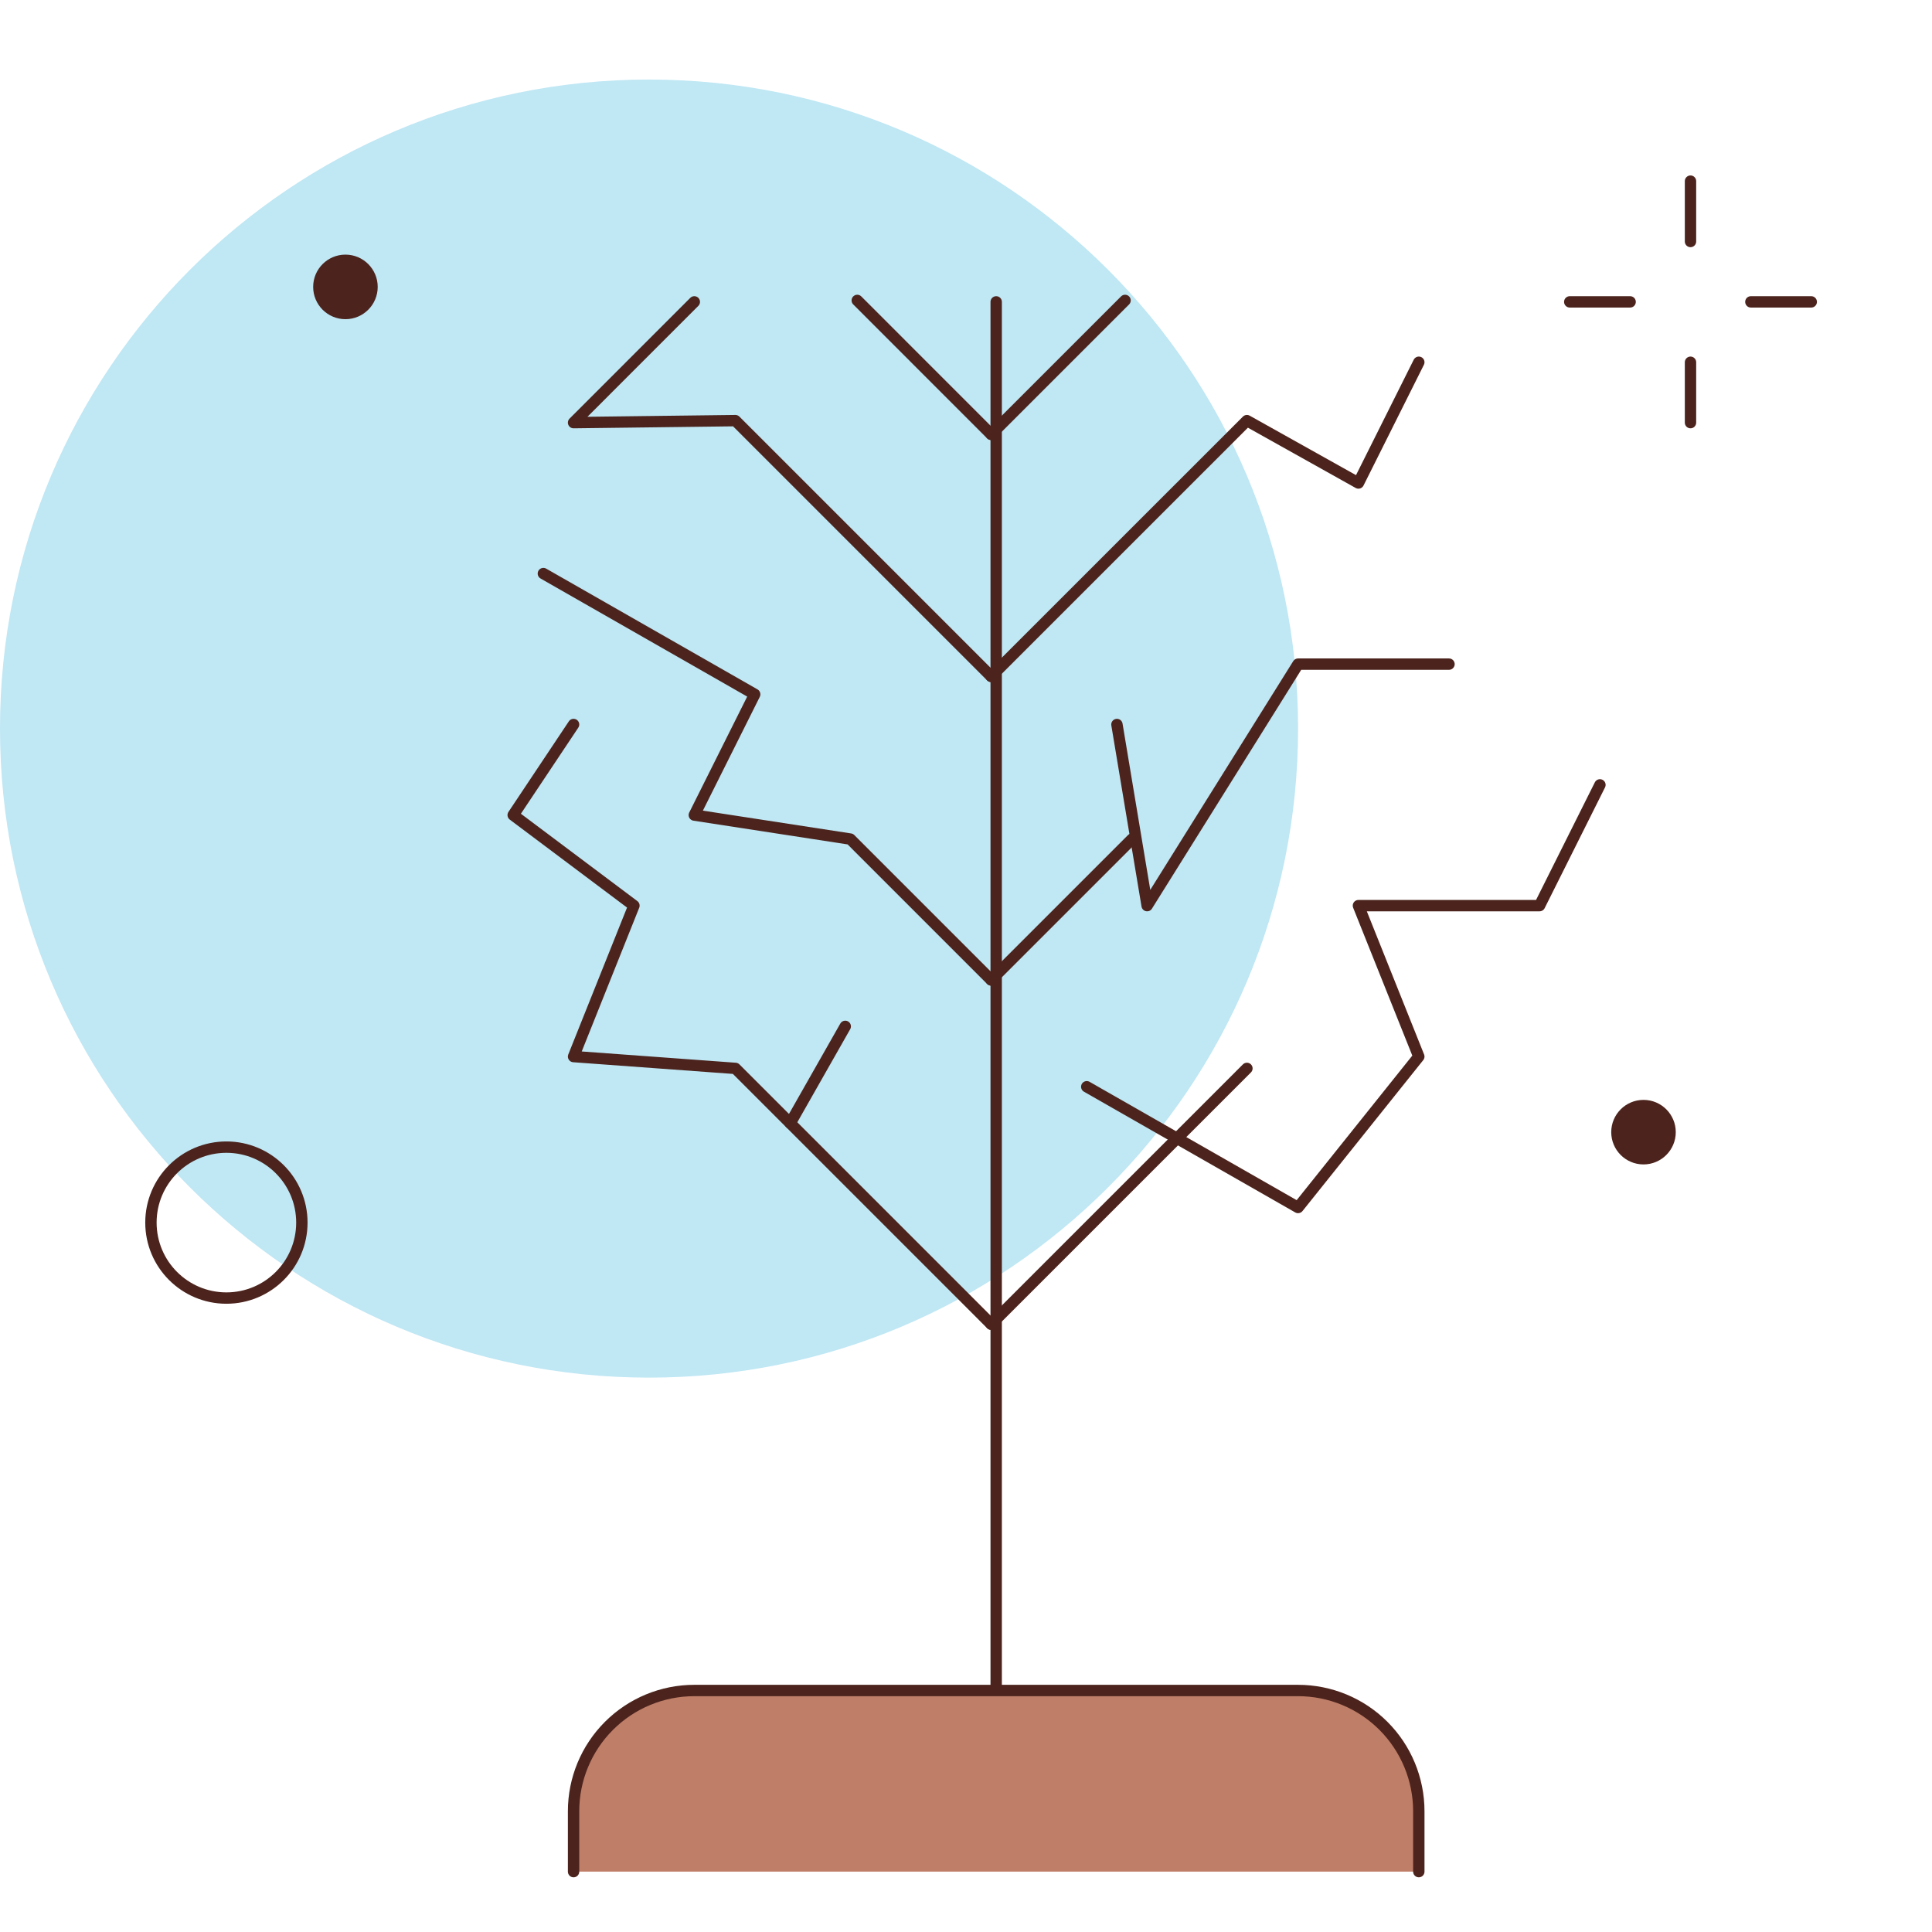 <svg width="170" height="170" viewBox="0 0 170 170" fill="none" xmlns="http://www.w3.org/2000/svg">
<path d="M57.109 121.219C88.65 121.219 114.219 95.65 114.219 64.109C114.219 32.569 88.65 7 57.109 7C25.569 7 0 32.569 0 64.109C0 95.65 25.569 121.219 57.109 121.219Z" fill="#BFE7F4"/>
<path d="M148.75 15.938V21.25" stroke="#4C241D" stroke-linecap="round" stroke-linejoin="round"/>
<path d="M148.75 31.875V37.188" stroke="#4C241D" stroke-linecap="round" stroke-linejoin="round"/>
<path d="M138.125 26.562H143.438" stroke="#4C241D" stroke-linecap="round" stroke-linejoin="round"/>
<path d="M154.062 26.562H159.375" stroke="#4C241D" stroke-linecap="round" stroke-linejoin="round"/>
<path d="M87.656 26.562V151.406" stroke="#4C241D" stroke-linecap="round" stroke-linejoin="round"/>
<path d="M87.213 59.516L109.719 37.012L119.531 42.5L124.844 31.875" stroke="#4C241D" stroke-linecap="round" stroke-linejoin="round"/>
<path d="M87.213 59.516L64.709 37.012L50.469 37.188L61.094 26.562" stroke="#4C241D" stroke-linecap="round" stroke-linejoin="round"/>
<path d="M87.213 38.218L98.996 26.435" stroke="#4C241D" stroke-linecap="round" stroke-linejoin="round"/>
<path d="M87.213 38.218L75.432 26.435" stroke="#4C241D" stroke-linecap="round" stroke-linejoin="round"/>
<path d="M87.213 86.227L99.609 73.831" stroke="#4C241D" stroke-linecap="round" stroke-linejoin="round"/>
<path d="M87.213 86.227L74.819 73.831L61.094 71.719L66.406 61.094L47.812 50.469" stroke="#4C241D" stroke-linecap="round" stroke-linejoin="round"/>
<path d="M87.213 116.516L109.719 94.01" stroke="#4C241D" stroke-linecap="round" stroke-linejoin="round"/>
<path d="M87.213 116.516L70.319 99.62L64.709 94.01L50.469 92.969L55.781 79.688L45.156 71.719L50.469 63.75" stroke="#4C241D" stroke-linecap="round" stroke-linejoin="round"/>
<path d="M144.614 102.46C146.182 102.46 147.454 101.188 147.454 99.62C147.454 98.052 146.182 96.781 144.614 96.781C143.046 96.781 141.775 98.052 141.775 99.62C141.775 101.188 143.046 102.46 144.614 102.46Z" fill="#4C241D"/>
<path d="M30.395 28.085C31.964 28.085 33.235 26.813 33.235 25.245C33.235 23.677 31.964 22.405 30.395 22.405C28.827 22.405 27.556 23.677 27.556 25.245C27.556 26.813 28.827 28.085 30.395 28.085Z" fill="#4C241D"/>
<path d="M19.922 114.219C23.589 114.219 26.562 111.246 26.562 107.578C26.562 103.911 23.589 100.938 19.922 100.938C16.254 100.938 13.281 103.911 13.281 107.578C13.281 111.246 16.254 114.219 19.922 114.219Z" stroke="#4C241D" stroke-linecap="round" stroke-linejoin="round"/>
<path d="M74.375 90.312L69.533 98.836" stroke="#4C241D" stroke-linecap="round" stroke-linejoin="round"/>
<path d="M95.625 95.625L114.219 106.25L124.844 92.969L119.531 79.688H135.469L140.781 69.062" stroke="#4C241D" stroke-linecap="round" stroke-linejoin="round"/>
<path d="M98.281 63.75L100.938 79.688L114.219 58.438H127.5" stroke="#4C241D" stroke-linecap="round" stroke-linejoin="round"/>
<path d="M124.844 164.688V159.375C124.844 156.557 123.724 153.855 121.732 151.862C119.739 149.869 117.037 148.75 114.219 148.75H61.094C58.276 148.75 55.573 149.869 53.581 151.862C51.588 153.855 50.469 156.557 50.469 159.375V164.688" fill="#BF7E68"/>
<path d="M124.844 164.688V159.375C124.844 156.557 123.724 153.855 121.732 151.862C119.739 149.869 117.037 148.75 114.219 148.75H61.094C58.276 148.75 55.573 149.869 53.581 151.862C51.588 153.855 50.469 156.557 50.469 159.375V164.688" stroke="#4C241D" stroke-linecap="round" stroke-linejoin="round"/>
</svg>
